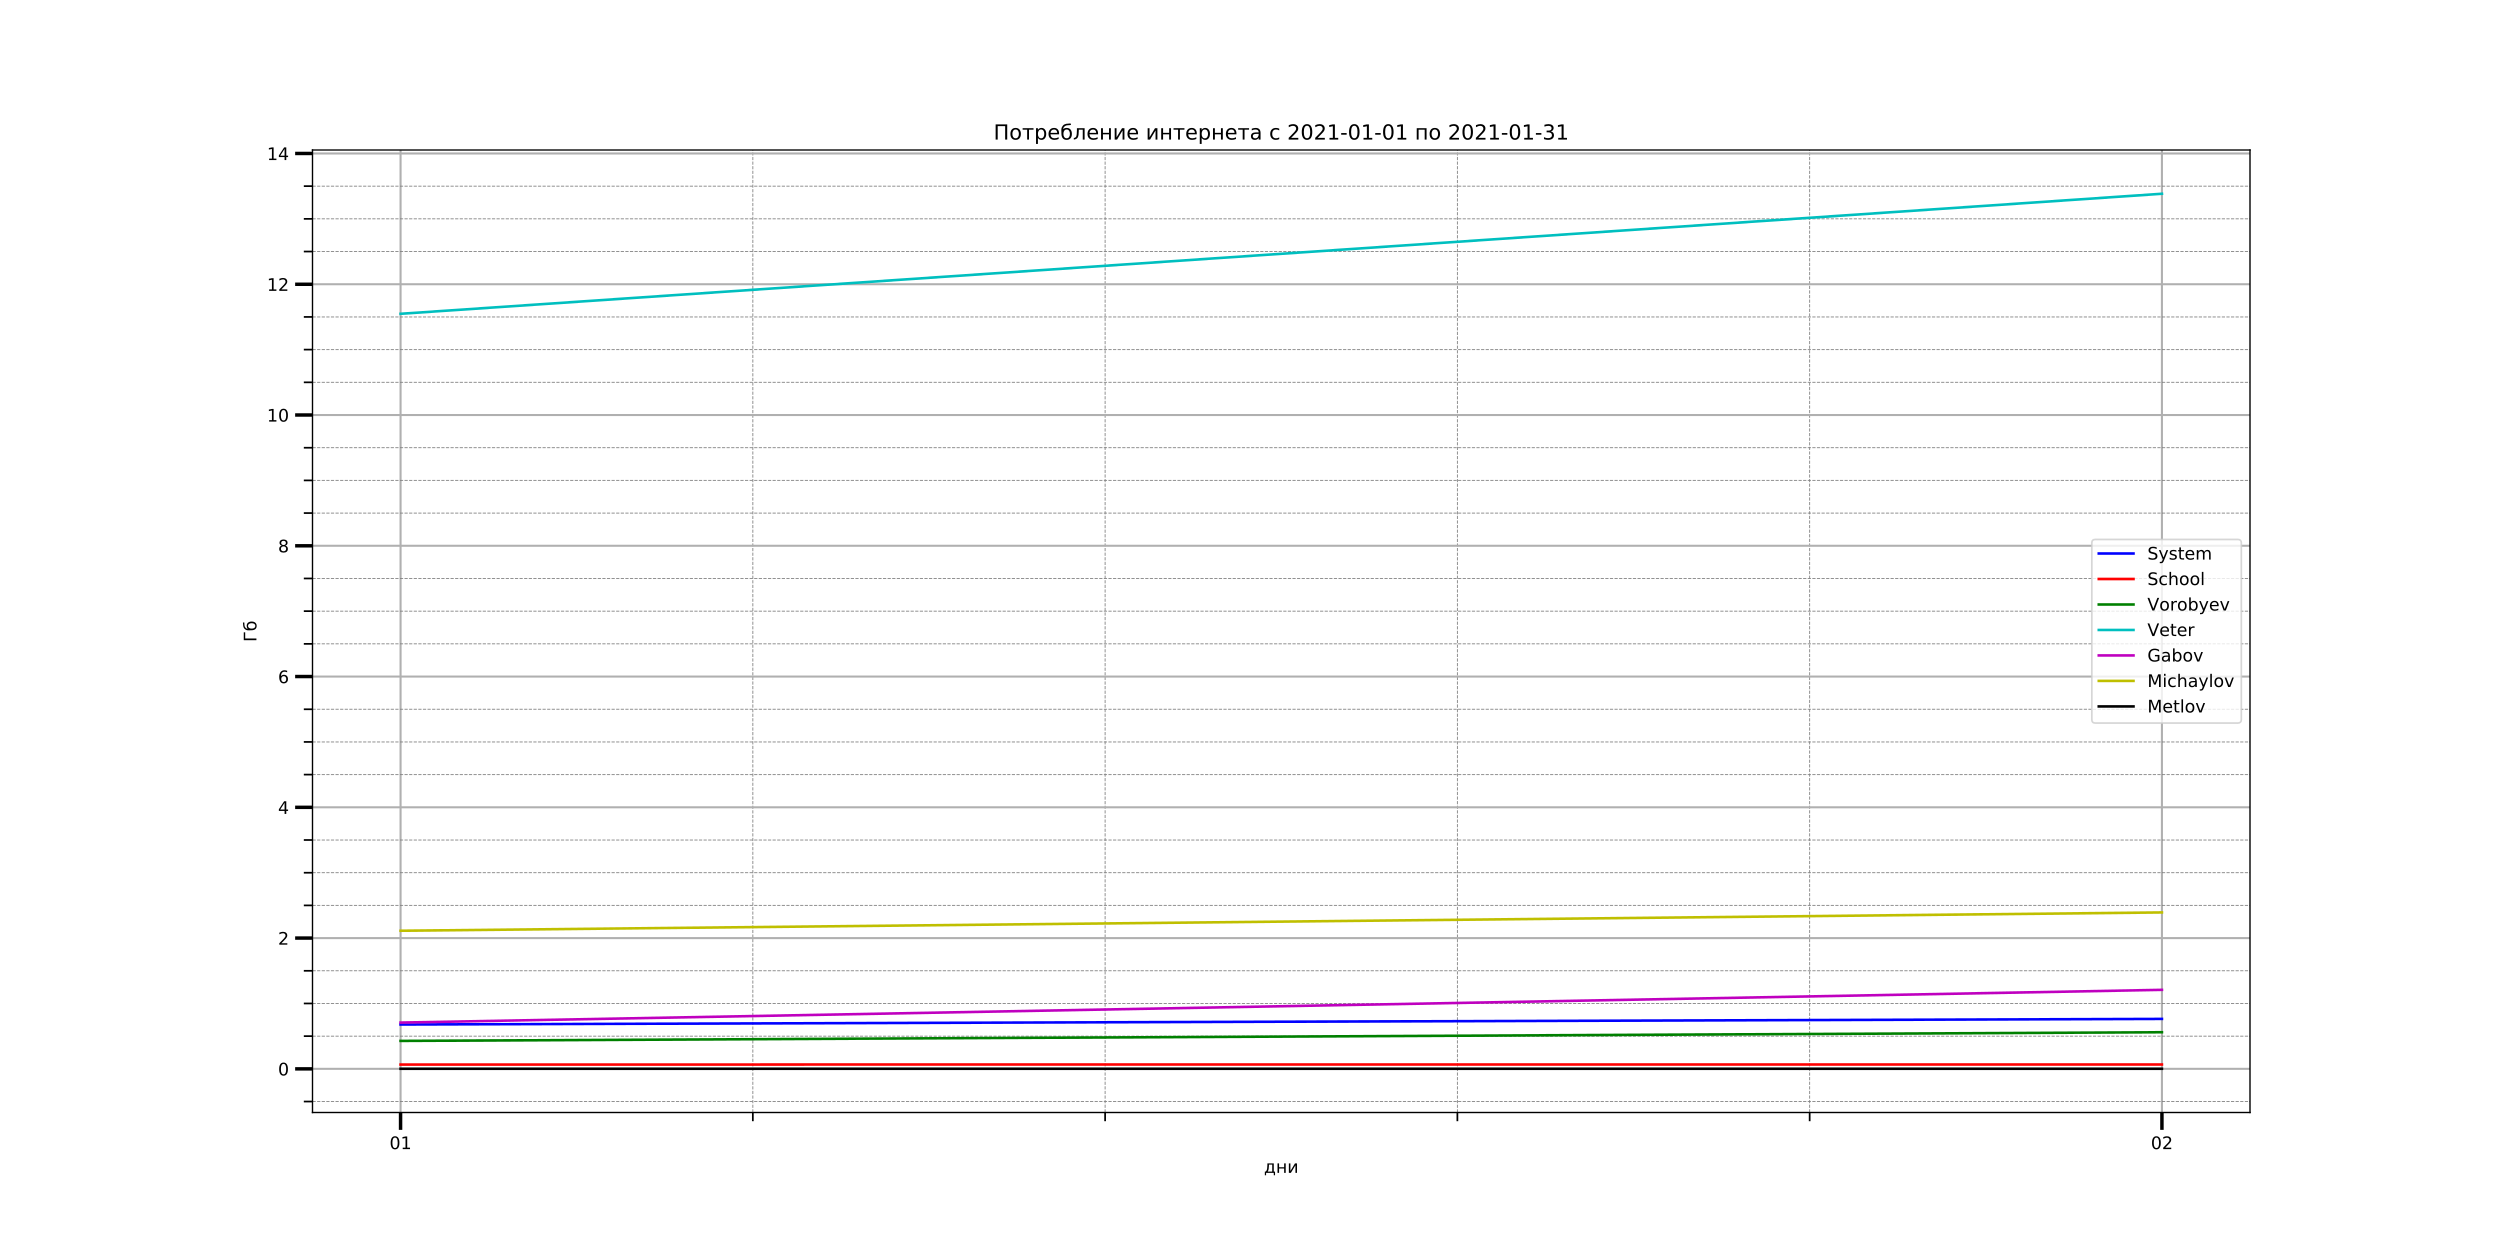 <?xml version="1.0" encoding="utf-8" standalone="no"?>
<!DOCTYPE svg PUBLIC "-//W3C//DTD SVG 1.1//EN"
  "http://www.w3.org/Graphics/SVG/1.1/DTD/svg11.dtd">
<!-- Created with matplotlib (http://matplotlib.org/) -->
<svg height="720pt" version="1.1" viewBox="0 0 1440 720" width="1440pt" xmlns="http://www.w3.org/2000/svg" xmlns:xlink="http://www.w3.org/1999/xlink">
 <defs>
  <style type="text/css">
*{stroke-linecap:butt;stroke-linejoin:round;}
  </style>
 </defs>
 <g id="figure_1">
  <g id="patch_1">
   <path d="M 0 720 
L 1440 720 
L 1440 0 
L 0 0 
z
" style="fill:#ffffff;"/>
  </g>
  <g id="axes_1">
   <g id="patch_2">
    <path d="M 180 640.8 
L 1296 640.8 
L 1296 86.4 
L 180 86.4 
z
" style="fill:#ffffff;"/>
   </g>
   <g id="matplotlib.axis_1">
    <g id="xtick_1">
     <g id="line2d_1">
      <path clip-path="url(#pb8a3e6c353)" d="M 230.727 640.8 
L 230.727 86.4 
" style="fill:none;stroke:#b0b0b0;stroke-linecap:square;stroke-width:1.2;"/>
     </g>
     <g id="line2d_2">
      <defs>
       <path d="M 0 0 
L 0 10 
" id="me990fdc444" style="stroke:#000000;stroke-width:2;"/>
      </defs>
      <g>
       <use style="stroke:#000000;stroke-width:2;" x="230.727" xlink:href="#me990fdc444" y="640.8"/>
      </g>
     </g>
     <g id="text_1">
      <!-- 01 -->
      <defs>
       <path d="M 31.781 66.406 
Q 24.172 66.406 20.328 58.906 
Q 16.5 51.422 16.5 36.375 
Q 16.5 21.391 20.328 13.891 
Q 24.172 6.391 31.781 6.391 
Q 39.453 6.391 43.281 13.891 
Q 47.125 21.391 47.125 36.375 
Q 47.125 51.422 43.281 58.906 
Q 39.453 66.406 31.781 66.406 
z
M 31.781 74.219 
Q 44.047 74.219 50.516 64.516 
Q 56.984 54.828 56.984 36.375 
Q 56.984 17.969 50.516 8.266 
Q 44.047 -1.422 31.781 -1.422 
Q 19.531 -1.422 13.062 8.266 
Q 6.594 17.969 6.594 36.375 
Q 6.594 54.828 13.062 64.516 
Q 19.531 74.219 31.781 74.219 
z
" id="DejaVuSans-30"/>
       <path d="M 12.406 8.297 
L 28.516 8.297 
L 28.516 63.922 
L 10.984 60.406 
L 10.984 69.391 
L 28.422 72.906 
L 38.281 72.906 
L 38.281 8.297 
L 54.391 8.297 
L 54.391 0 
L 12.406 0 
z
" id="DejaVuSans-31"/>
      </defs>
      <g transform="translate(224.365 661.898)scale(0.1 -0.1)">
       <use xlink:href="#DejaVuSans-30"/>
       <use x="63.623" xlink:href="#DejaVuSans-31"/>
      </g>
     </g>
    </g>
    <g id="xtick_2">
     <g id="line2d_3">
      <path clip-path="url(#pb8a3e6c353)" d="M 1245.273 640.8 
L 1245.273 86.4 
" style="fill:none;stroke:#b0b0b0;stroke-linecap:square;stroke-width:1.2;"/>
     </g>
     <g id="line2d_4">
      <g>
       <use style="stroke:#000000;stroke-width:2;" x="1245.273" xlink:href="#me990fdc444" y="640.8"/>
      </g>
     </g>
     <g id="text_2">
      <!-- 02 -->
      <defs>
       <path d="M 19.188 8.297 
L 53.609 8.297 
L 53.609 0 
L 7.328 0 
L 7.328 8.297 
Q 12.938 14.109 22.625 23.891 
Q 32.328 33.688 34.812 36.531 
Q 39.547 41.844 41.422 45.531 
Q 43.312 49.219 43.312 52.781 
Q 43.312 58.594 39.234 62.25 
Q 35.156 65.922 28.609 65.922 
Q 23.969 65.922 18.812 64.312 
Q 13.672 62.703 7.812 59.422 
L 7.812 69.391 
Q 13.766 71.781 18.938 73 
Q 24.125 74.219 28.422 74.219 
Q 39.75 74.219 46.484 68.547 
Q 53.219 62.891 53.219 53.422 
Q 53.219 48.922 51.531 44.891 
Q 49.859 40.875 45.406 35.406 
Q 44.188 33.984 37.641 27.219 
Q 31.109 20.453 19.188 8.297 
z
" id="DejaVuSans-32"/>
      </defs>
      <g transform="translate(1238.91 661.898)scale(0.1 -0.1)">
       <use xlink:href="#DejaVuSans-30"/>
       <use x="63.623" xlink:href="#DejaVuSans-32"/>
      </g>
     </g>
    </g>
    <g id="xtick_3">
     <g id="line2d_5">
      <path clip-path="url(#pb8a3e6c353)" d="M 433.636 640.8 
L 433.636 86.4 
" style="fill:none;stroke:#808080;stroke-dasharray:1.85,0.8;stroke-dashoffset:0;stroke-width:0.5;"/>
     </g>
     <g id="line2d_6">
      <defs>
       <path d="M 0 0 
L 0 5 
" id="mc48a173553" style="stroke:#000000;"/>
      </defs>
      <g>
       <use style="stroke:#000000;" x="433.636" xlink:href="#mc48a173553" y="640.8"/>
      </g>
     </g>
    </g>
    <g id="xtick_4">
     <g id="line2d_7">
      <path clip-path="url(#pb8a3e6c353)" d="M 636.545 640.8 
L 636.545 86.4 
" style="fill:none;stroke:#808080;stroke-dasharray:1.85,0.8;stroke-dashoffset:0;stroke-width:0.5;"/>
     </g>
     <g id="line2d_8">
      <g>
       <use style="stroke:#000000;" x="636.545" xlink:href="#mc48a173553" y="640.8"/>
      </g>
     </g>
    </g>
    <g id="xtick_5">
     <g id="line2d_9">
      <path clip-path="url(#pb8a3e6c353)" d="M 839.455 640.8 
L 839.455 86.4 
" style="fill:none;stroke:#808080;stroke-dasharray:1.85,0.8;stroke-dashoffset:0;stroke-width:0.5;"/>
     </g>
     <g id="line2d_10">
      <g>
       <use style="stroke:#000000;" x="839.455" xlink:href="#mc48a173553" y="640.8"/>
      </g>
     </g>
    </g>
    <g id="xtick_6">
     <g id="line2d_11">
      <path clip-path="url(#pb8a3e6c353)" d="M 1042.364 640.8 
L 1042.364 86.4 
" style="fill:none;stroke:#808080;stroke-dasharray:1.85,0.8;stroke-dashoffset:0;stroke-width:0.5;"/>
     </g>
     <g id="line2d_12">
      <g>
       <use style="stroke:#000000;" x="1042.364" xlink:href="#mc48a173553" y="640.8"/>
      </g>
     </g>
    </g>
    <g id="text_3">
     <!-- дни -->
     <defs>
      <path d="M 21.625 7.172 
L 47.703 7.172 
L 47.703 47.516 
L 28.812 47.516 
L 28.812 40.672 
Q 28.812 20.562 23.047 9.812 
z
M 8.594 7.172 
Q 13.031 9.125 14.984 13.281 
Q 19.781 23.578 19.781 44.344 
L 19.781 54.688 
L 56.734 54.688 
L 56.734 7.172 
L 63.922 7.172 
L 63.922 -13.812 
L 56.734 -13.812 
L 56.734 0 
L 12.406 0 
L 12.406 -13.812 
L 5.219 -13.812 
L 5.219 7.172 
z
" id="DejaVuSans-434"/>
      <path d="M 9.078 54.688 
L 18.109 54.688 
L 18.109 32.375 
L 47.266 32.375 
L 47.266 54.688 
L 56.297 54.688 
L 56.297 0 
L 47.266 0 
L 47.266 25.203 
L 18.109 25.203 
L 18.109 0 
L 9.078 0 
z
" id="DejaVuSans-43d"/>
      <path d="M 55.906 54.688 
L 55.906 0 
L 46.969 0 
L 46.969 43.891 
L 20.609 0 
L 9.078 0 
L 9.078 54.688 
L 18.016 54.688 
L 18.016 10.891 
L 44.344 54.688 
z
" id="DejaVuSans-438"/>
     </defs>
     <g transform="translate(728.025 675.577)scale(0.1 -0.1)">
      <use xlink:href="#DejaVuSans-434"/>
      <use x="69.141" xlink:href="#DejaVuSans-43d"/>
      <use x="134.521" xlink:href="#DejaVuSans-438"/>
     </g>
    </g>
   </g>
   <g id="matplotlib.axis_2">
    <g id="ytick_1">
     <g id="line2d_13">
      <path clip-path="url(#pb8a3e6c353)" d="M 180 615.661 
L 1296 615.661 
" style="fill:none;stroke:#b0b0b0;stroke-linecap:square;stroke-width:1.2;"/>
     </g>
     <g id="line2d_14">
      <defs>
       <path d="M 0 0 
L -10 0 
" id="mc16bb3d214" style="stroke:#000000;stroke-width:2;"/>
      </defs>
      <g>
       <use style="stroke:#000000;stroke-width:2;" x="180" xlink:href="#mc16bb3d214" y="615.661"/>
      </g>
     </g>
     <g id="text_4">
      <!-- 0 -->
      <g transform="translate(160.137 619.46)scale(0.1 -0.1)">
       <use xlink:href="#DejaVuSans-30"/>
      </g>
     </g>
    </g>
    <g id="ytick_2">
     <g id="line2d_15">
      <path clip-path="url(#pb8a3e6c353)" d="M 180 540.338 
L 1296 540.338 
" style="fill:none;stroke:#b0b0b0;stroke-linecap:square;stroke-width:1.2;"/>
     </g>
     <g id="line2d_16">
      <g>
       <use style="stroke:#000000;stroke-width:2;" x="180" xlink:href="#mc16bb3d214" y="540.338"/>
      </g>
     </g>
     <g id="text_5">
      <!-- 2 -->
      <g transform="translate(160.137 544.137)scale(0.1 -0.1)">
       <use xlink:href="#DejaVuSans-32"/>
      </g>
     </g>
    </g>
    <g id="ytick_3">
     <g id="line2d_17">
      <path clip-path="url(#pb8a3e6c353)" d="M 180 465.015 
L 1296 465.015 
" style="fill:none;stroke:#b0b0b0;stroke-linecap:square;stroke-width:1.2;"/>
     </g>
     <g id="line2d_18">
      <g>
       <use style="stroke:#000000;stroke-width:2;" x="180" xlink:href="#mc16bb3d214" y="465.015"/>
      </g>
     </g>
     <g id="text_6">
      <!-- 4 -->
      <defs>
       <path d="M 37.797 64.312 
L 12.891 25.391 
L 37.797 25.391 
z
M 35.203 72.906 
L 47.609 72.906 
L 47.609 25.391 
L 58.016 25.391 
L 58.016 17.188 
L 47.609 17.188 
L 47.609 0 
L 37.797 0 
L 37.797 17.188 
L 4.891 17.188 
L 4.891 26.703 
z
" id="DejaVuSans-34"/>
      </defs>
      <g transform="translate(160.137 468.814)scale(0.1 -0.1)">
       <use xlink:href="#DejaVuSans-34"/>
      </g>
     </g>
    </g>
    <g id="ytick_4">
     <g id="line2d_19">
      <path clip-path="url(#pb8a3e6c353)" d="M 180 389.692 
L 1296 389.692 
" style="fill:none;stroke:#b0b0b0;stroke-linecap:square;stroke-width:1.2;"/>
     </g>
     <g id="line2d_20">
      <g>
       <use style="stroke:#000000;stroke-width:2;" x="180" xlink:href="#mc16bb3d214" y="389.692"/>
      </g>
     </g>
     <g id="text_7">
      <!-- 6 -->
      <defs>
       <path d="M 33.016 40.375 
Q 26.375 40.375 22.484 35.828 
Q 18.609 31.297 18.609 23.391 
Q 18.609 15.531 22.484 10.953 
Q 26.375 6.391 33.016 6.391 
Q 39.656 6.391 43.531 10.953 
Q 47.406 15.531 47.406 23.391 
Q 47.406 31.297 43.531 35.828 
Q 39.656 40.375 33.016 40.375 
z
M 52.594 71.297 
L 52.594 62.312 
Q 48.875 64.062 45.094 64.984 
Q 41.312 65.922 37.594 65.922 
Q 27.828 65.922 22.672 59.328 
Q 17.531 52.734 16.797 39.406 
Q 19.672 43.656 24.016 45.922 
Q 28.375 48.188 33.594 48.188 
Q 44.578 48.188 50.953 41.516 
Q 57.328 34.859 57.328 23.391 
Q 57.328 12.156 50.688 5.359 
Q 44.047 -1.422 33.016 -1.422 
Q 20.359 -1.422 13.672 8.266 
Q 6.984 17.969 6.984 36.375 
Q 6.984 53.656 15.188 63.938 
Q 23.391 74.219 37.203 74.219 
Q 40.922 74.219 44.703 73.484 
Q 48.484 72.75 52.594 71.297 
z
" id="DejaVuSans-36"/>
      </defs>
      <g transform="translate(160.137 393.491)scale(0.1 -0.1)">
       <use xlink:href="#DejaVuSans-36"/>
      </g>
     </g>
    </g>
    <g id="ytick_5">
     <g id="line2d_21">
      <path clip-path="url(#pb8a3e6c353)" d="M 180 314.369 
L 1296 314.369 
" style="fill:none;stroke:#b0b0b0;stroke-linecap:square;stroke-width:1.2;"/>
     </g>
     <g id="line2d_22">
      <g>
       <use style="stroke:#000000;stroke-width:2;" x="180" xlink:href="#mc16bb3d214" y="314.369"/>
      </g>
     </g>
     <g id="text_8">
      <!-- 8 -->
      <defs>
       <path d="M 31.781 34.625 
Q 24.75 34.625 20.719 30.859 
Q 16.703 27.094 16.703 20.516 
Q 16.703 13.922 20.719 10.156 
Q 24.75 6.391 31.781 6.391 
Q 38.812 6.391 42.859 10.172 
Q 46.922 13.969 46.922 20.516 
Q 46.922 27.094 42.891 30.859 
Q 38.875 34.625 31.781 34.625 
z
M 21.922 38.812 
Q 15.578 40.375 12.031 44.719 
Q 8.5 49.078 8.5 55.328 
Q 8.5 64.062 14.719 69.141 
Q 20.953 74.219 31.781 74.219 
Q 42.672 74.219 48.875 69.141 
Q 55.078 64.062 55.078 55.328 
Q 55.078 49.078 51.531 44.719 
Q 48 40.375 41.703 38.812 
Q 48.828 37.156 52.797 32.312 
Q 56.781 27.484 56.781 20.516 
Q 56.781 9.906 50.312 4.234 
Q 43.844 -1.422 31.781 -1.422 
Q 19.734 -1.422 13.25 4.234 
Q 6.781 9.906 6.781 20.516 
Q 6.781 27.484 10.781 32.312 
Q 14.797 37.156 21.922 38.812 
z
M 18.312 54.391 
Q 18.312 48.734 21.844 45.562 
Q 25.391 42.391 31.781 42.391 
Q 38.141 42.391 41.719 45.562 
Q 45.312 48.734 45.312 54.391 
Q 45.312 60.062 41.719 63.234 
Q 38.141 66.406 31.781 66.406 
Q 25.391 66.406 21.844 63.234 
Q 18.312 60.062 18.312 54.391 
z
" id="DejaVuSans-38"/>
      </defs>
      <g transform="translate(160.137 318.168)scale(0.1 -0.1)">
       <use xlink:href="#DejaVuSans-38"/>
      </g>
     </g>
    </g>
    <g id="ytick_6">
     <g id="line2d_23">
      <path clip-path="url(#pb8a3e6c353)" d="M 180 239.046 
L 1296 239.046 
" style="fill:none;stroke:#b0b0b0;stroke-linecap:square;stroke-width:1.2;"/>
     </g>
     <g id="line2d_24">
      <g>
       <use style="stroke:#000000;stroke-width:2;" x="180" xlink:href="#mc16bb3d214" y="239.046"/>
      </g>
     </g>
     <g id="text_9">
      <!-- 10 -->
      <g transform="translate(153.775 242.845)scale(0.1 -0.1)">
       <use xlink:href="#DejaVuSans-31"/>
       <use x="63.623" xlink:href="#DejaVuSans-30"/>
      </g>
     </g>
    </g>
    <g id="ytick_7">
     <g id="line2d_25">
      <path clip-path="url(#pb8a3e6c353)" d="M 180 163.723 
L 1296 163.723 
" style="fill:none;stroke:#b0b0b0;stroke-linecap:square;stroke-width:1.2;"/>
     </g>
     <g id="line2d_26">
      <g>
       <use style="stroke:#000000;stroke-width:2;" x="180" xlink:href="#mc16bb3d214" y="163.723"/>
      </g>
     </g>
     <g id="text_10">
      <!-- 12 -->
      <g transform="translate(153.775 167.522)scale(0.1 -0.1)">
       <use xlink:href="#DejaVuSans-31"/>
       <use x="63.623" xlink:href="#DejaVuSans-32"/>
      </g>
     </g>
    </g>
    <g id="ytick_8">
     <g id="line2d_27">
      <path clip-path="url(#pb8a3e6c353)" d="M 180 88.4 
L 1296 88.4 
" style="fill:none;stroke:#b0b0b0;stroke-linecap:square;stroke-width:1.2;"/>
     </g>
     <g id="line2d_28">
      <g>
       <use style="stroke:#000000;stroke-width:2;" x="180" xlink:href="#mc16bb3d214" y="88.4"/>
      </g>
     </g>
     <g id="text_11">
      <!-- 14 -->
      <g transform="translate(153.775 92.199)scale(0.1 -0.1)">
       <use xlink:href="#DejaVuSans-31"/>
       <use x="63.623" xlink:href="#DejaVuSans-34"/>
      </g>
     </g>
    </g>
    <g id="ytick_9">
     <g id="line2d_29">
      <path clip-path="url(#pb8a3e6c353)" d="M 180 634.492 
L 1296 634.492 
" style="fill:none;stroke:#808080;stroke-dasharray:1.85,0.8;stroke-dashoffset:0;stroke-width:0.5;"/>
     </g>
     <g id="line2d_30">
      <defs>
       <path d="M 0 0 
L -5 0 
" id="ma244281108" style="stroke:#000000;"/>
      </defs>
      <g>
       <use style="stroke:#000000;" x="180" xlink:href="#ma244281108" y="634.492"/>
      </g>
     </g>
    </g>
    <g id="ytick_10">
     <g id="line2d_31">
      <path clip-path="url(#pb8a3e6c353)" d="M 180 596.83 
L 1296 596.83 
" style="fill:none;stroke:#808080;stroke-dasharray:1.85,0.8;stroke-dashoffset:0;stroke-width:0.5;"/>
     </g>
     <g id="line2d_32">
      <g>
       <use style="stroke:#000000;" x="180" xlink:href="#ma244281108" y="596.83"/>
      </g>
     </g>
    </g>
    <g id="ytick_11">
     <g id="line2d_33">
      <path clip-path="url(#pb8a3e6c353)" d="M 180 578 
L 1296 578 
" style="fill:none;stroke:#808080;stroke-dasharray:1.85,0.8;stroke-dashoffset:0;stroke-width:0.5;"/>
     </g>
     <g id="line2d_34">
      <g>
       <use style="stroke:#000000;" x="180" xlink:href="#ma244281108" y="578"/>
      </g>
     </g>
    </g>
    <g id="ytick_12">
     <g id="line2d_35">
      <path clip-path="url(#pb8a3e6c353)" d="M 180 559.169 
L 1296 559.169 
" style="fill:none;stroke:#808080;stroke-dasharray:1.85,0.8;stroke-dashoffset:0;stroke-width:0.5;"/>
     </g>
     <g id="line2d_36">
      <g>
       <use style="stroke:#000000;" x="180" xlink:href="#ma244281108" y="559.169"/>
      </g>
     </g>
    </g>
    <g id="ytick_13">
     <g id="line2d_37">
      <path clip-path="url(#pb8a3e6c353)" d="M 180 521.507 
L 1296 521.507 
" style="fill:none;stroke:#808080;stroke-dasharray:1.85,0.8;stroke-dashoffset:0;stroke-width:0.5;"/>
     </g>
     <g id="line2d_38">
      <g>
       <use style="stroke:#000000;" x="180" xlink:href="#ma244281108" y="521.507"/>
      </g>
     </g>
    </g>
    <g id="ytick_14">
     <g id="line2d_39">
      <path clip-path="url(#pb8a3e6c353)" d="M 180 502.677 
L 1296 502.677 
" style="fill:none;stroke:#808080;stroke-dasharray:1.85,0.8;stroke-dashoffset:0;stroke-width:0.5;"/>
     </g>
     <g id="line2d_40">
      <g>
       <use style="stroke:#000000;" x="180" xlink:href="#ma244281108" y="502.677"/>
      </g>
     </g>
    </g>
    <g id="ytick_15">
     <g id="line2d_41">
      <path clip-path="url(#pb8a3e6c353)" d="M 180 483.846 
L 1296 483.846 
" style="fill:none;stroke:#808080;stroke-dasharray:1.85,0.8;stroke-dashoffset:0;stroke-width:0.5;"/>
     </g>
     <g id="line2d_42">
      <g>
       <use style="stroke:#000000;" x="180" xlink:href="#ma244281108" y="483.846"/>
      </g>
     </g>
    </g>
    <g id="ytick_16">
     <g id="line2d_43">
      <path clip-path="url(#pb8a3e6c353)" d="M 180 446.184 
L 1296 446.184 
" style="fill:none;stroke:#808080;stroke-dasharray:1.85,0.8;stroke-dashoffset:0;stroke-width:0.5;"/>
     </g>
     <g id="line2d_44">
      <g>
       <use style="stroke:#000000;" x="180" xlink:href="#ma244281108" y="446.184"/>
      </g>
     </g>
    </g>
    <g id="ytick_17">
     <g id="line2d_45">
      <path clip-path="url(#pb8a3e6c353)" d="M 180 427.354 
L 1296 427.354 
" style="fill:none;stroke:#808080;stroke-dasharray:1.85,0.8;stroke-dashoffset:0;stroke-width:0.5;"/>
     </g>
     <g id="line2d_46">
      <g>
       <use style="stroke:#000000;" x="180" xlink:href="#ma244281108" y="427.354"/>
      </g>
     </g>
    </g>
    <g id="ytick_18">
     <g id="line2d_47">
      <path clip-path="url(#pb8a3e6c353)" d="M 180 408.523 
L 1296 408.523 
" style="fill:none;stroke:#808080;stroke-dasharray:1.85,0.8;stroke-dashoffset:0;stroke-width:0.5;"/>
     </g>
     <g id="line2d_48">
      <g>
       <use style="stroke:#000000;" x="180" xlink:href="#ma244281108" y="408.523"/>
      </g>
     </g>
    </g>
    <g id="ytick_19">
     <g id="line2d_49">
      <path clip-path="url(#pb8a3e6c353)" d="M 180 370.861 
L 1296 370.861 
" style="fill:none;stroke:#808080;stroke-dasharray:1.85,0.8;stroke-dashoffset:0;stroke-width:0.5;"/>
     </g>
     <g id="line2d_50">
      <g>
       <use style="stroke:#000000;" x="180" xlink:href="#ma244281108" y="370.861"/>
      </g>
     </g>
    </g>
    <g id="ytick_20">
     <g id="line2d_51">
      <path clip-path="url(#pb8a3e6c353)" d="M 180 352.03 
L 1296 352.03 
" style="fill:none;stroke:#808080;stroke-dasharray:1.85,0.8;stroke-dashoffset:0;stroke-width:0.5;"/>
     </g>
     <g id="line2d_52">
      <g>
       <use style="stroke:#000000;" x="180" xlink:href="#ma244281108" y="352.03"/>
      </g>
     </g>
    </g>
    <g id="ytick_21">
     <g id="line2d_53">
      <path clip-path="url(#pb8a3e6c353)" d="M 180 333.2 
L 1296 333.2 
" style="fill:none;stroke:#808080;stroke-dasharray:1.85,0.8;stroke-dashoffset:0;stroke-width:0.5;"/>
     </g>
     <g id="line2d_54">
      <g>
       <use style="stroke:#000000;" x="180" xlink:href="#ma244281108" y="333.2"/>
      </g>
     </g>
    </g>
    <g id="ytick_22">
     <g id="line2d_55">
      <path clip-path="url(#pb8a3e6c353)" d="M 180 295.538 
L 1296 295.538 
" style="fill:none;stroke:#808080;stroke-dasharray:1.85,0.8;stroke-dashoffset:0;stroke-width:0.5;"/>
     </g>
     <g id="line2d_56">
      <g>
       <use style="stroke:#000000;" x="180" xlink:href="#ma244281108" y="295.538"/>
      </g>
     </g>
    </g>
    <g id="ytick_23">
     <g id="line2d_57">
      <path clip-path="url(#pb8a3e6c353)" d="M 180 276.707 
L 1296 276.707 
" style="fill:none;stroke:#808080;stroke-dasharray:1.85,0.8;stroke-dashoffset:0;stroke-width:0.5;"/>
     </g>
     <g id="line2d_58">
      <g>
       <use style="stroke:#000000;" x="180" xlink:href="#ma244281108" y="276.707"/>
      </g>
     </g>
    </g>
    <g id="ytick_24">
     <g id="line2d_59">
      <path clip-path="url(#pb8a3e6c353)" d="M 180 257.877 
L 1296 257.877 
" style="fill:none;stroke:#808080;stroke-dasharray:1.85,0.8;stroke-dashoffset:0;stroke-width:0.5;"/>
     </g>
     <g id="line2d_60">
      <g>
       <use style="stroke:#000000;" x="180" xlink:href="#ma244281108" y="257.877"/>
      </g>
     </g>
    </g>
    <g id="ytick_25">
     <g id="line2d_61">
      <path clip-path="url(#pb8a3e6c353)" d="M 180 220.215 
L 1296 220.215 
" style="fill:none;stroke:#808080;stroke-dasharray:1.85,0.8;stroke-dashoffset:0;stroke-width:0.5;"/>
     </g>
     <g id="line2d_62">
      <g>
       <use style="stroke:#000000;" x="180" xlink:href="#ma244281108" y="220.215"/>
      </g>
     </g>
    </g>
    <g id="ytick_26">
     <g id="line2d_63">
      <path clip-path="url(#pb8a3e6c353)" d="M 180 201.384 
L 1296 201.384 
" style="fill:none;stroke:#808080;stroke-dasharray:1.85,0.8;stroke-dashoffset:0;stroke-width:0.5;"/>
     </g>
     <g id="line2d_64">
      <g>
       <use style="stroke:#000000;" x="180" xlink:href="#ma244281108" y="201.384"/>
      </g>
     </g>
    </g>
    <g id="ytick_27">
     <g id="line2d_65">
      <path clip-path="url(#pb8a3e6c353)" d="M 180 182.554 
L 1296 182.554 
" style="fill:none;stroke:#808080;stroke-dasharray:1.85,0.8;stroke-dashoffset:0;stroke-width:0.5;"/>
     </g>
     <g id="line2d_66">
      <g>
       <use style="stroke:#000000;" x="180" xlink:href="#ma244281108" y="182.554"/>
      </g>
     </g>
    </g>
    <g id="ytick_28">
     <g id="line2d_67">
      <path clip-path="url(#pb8a3e6c353)" d="M 180 144.892 
L 1296 144.892 
" style="fill:none;stroke:#808080;stroke-dasharray:1.85,0.8;stroke-dashoffset:0;stroke-width:0.5;"/>
     </g>
     <g id="line2d_68">
      <g>
       <use style="stroke:#000000;" x="180" xlink:href="#ma244281108" y="144.892"/>
      </g>
     </g>
    </g>
    <g id="ytick_29">
     <g id="line2d_69">
      <path clip-path="url(#pb8a3e6c353)" d="M 180 126.061 
L 1296 126.061 
" style="fill:none;stroke:#808080;stroke-dasharray:1.85,0.8;stroke-dashoffset:0;stroke-width:0.5;"/>
     </g>
     <g id="line2d_70">
      <g>
       <use style="stroke:#000000;" x="180" xlink:href="#ma244281108" y="126.061"/>
      </g>
     </g>
    </g>
    <g id="ytick_30">
     <g id="line2d_71">
      <path clip-path="url(#pb8a3e6c353)" d="M 180 107.231 
L 1296 107.231 
" style="fill:none;stroke:#808080;stroke-dasharray:1.85,0.8;stroke-dashoffset:0;stroke-width:0.5;"/>
     </g>
     <g id="line2d_72">
      <g>
       <use style="stroke:#000000;" x="180" xlink:href="#ma244281108" y="107.231"/>
      </g>
     </g>
    </g>
    <g id="text_12">
     <!-- Гб -->
     <defs>
      <path d="M 9.812 0 
L 9.812 72.906 
L 55.172 72.906 
L 55.172 64.594 
L 19.672 64.594 
L 19.672 0 
z
" id="DejaVuSans-413"/>
      <path d="M 31.109 56 
Q 42.828 56 49.516 48.375 
Q 56.203 40.766 56.203 27.297 
Q 56.203 13.875 49.516 6.219 
Q 42.828 -1.422 31.109 -1.422 
Q 19.344 -1.422 12.844 6 
Q 6.344 13.422 6 27.297 
L 5.719 38.484 
Q 5.469 44.281 5.469 46.297 
Q 5.469 54.109 8.297 59.859 
Q 12.75 68.891 20.438 72.797 
Q 28.125 76.703 41.016 76.812 
Q 46.969 76.859 49.609 77.688 
L 52.094 70.562 
Q 49.703 69.578 47.516 69.531 
L 35.297 68.703 
Q 29.156 68.266 25.438 66.109 
Q 15.719 60.406 14.797 52.938 
L 14.453 50.203 
Q 20.797 56 31.109 56 
z
M 31.109 48.391 
Q 23.875 48.391 19.672 42.75 
Q 15.484 37.109 15.484 27.297 
Q 15.484 17.484 19.656 11.844 
Q 23.828 6.203 31.109 6.203 
Q 38.281 6.203 42.484 11.859 
Q 46.688 17.531 46.688 27.297 
Q 46.688 37.016 42.484 42.703 
Q 38.281 48.391 31.109 48.391 
z
" id="DejaVuSans-431"/>
     </defs>
     <g transform="translate(147.695 369.733)rotate(-90)scale(0.1 -0.1)">
      <use xlink:href="#DejaVuSans-413"/>
      <use x="60.986" xlink:href="#DejaVuSans-431"/>
     </g>
    </g>
   </g>
   <g id="line2d_73">
    <path clip-path="url(#pb8a3e6c353)" d="M 230.727 590.12 
L 1245.273 586.893 
" style="fill:none;stroke:#0000ff;stroke-linecap:square;stroke-width:1.5;"/>
   </g>
   <g id="line2d_74">
    <path clip-path="url(#pb8a3e6c353)" d="M 230.727 613.178 
L 1245.273 613.143 
" style="fill:none;stroke:#ff0000;stroke-linecap:square;stroke-width:1.5;"/>
   </g>
   <g id="line2d_75">
    <path clip-path="url(#pb8a3e6c353)" d="M 230.727 599.562 
L 1245.273 594.567 
" style="fill:none;stroke:#008000;stroke-linecap:square;stroke-width:1.5;"/>
   </g>
   <g id="line2d_76">
    <path clip-path="url(#pb8a3e6c353)" d="M 230.727 180.741 
L 1245.273 111.6 
" style="fill:none;stroke:#00bfbf;stroke-linecap:square;stroke-width:1.5;"/>
   </g>
   <g id="line2d_77">
    <path clip-path="url(#pb8a3e6c353)" d="M 230.727 589.002 
L 1245.273 570.145 
" style="fill:none;stroke:#bf00bf;stroke-linecap:square;stroke-width:1.5;"/>
   </g>
   <g id="line2d_78">
    <path clip-path="url(#pb8a3e6c353)" d="M 230.727 536.105 
L 1245.273 525.564 
" style="fill:none;stroke:#bfbf00;stroke-linecap:square;stroke-width:1.5;"/>
   </g>
   <g id="line2d_79">
    <path clip-path="url(#pb8a3e6c353)" d="M 230.727 615.6 
L 1245.273 615.6 
" style="fill:none;stroke:#000000;stroke-linecap:square;stroke-width:1.5;"/>
   </g>
   <g id="patch_3">
    <path d="M 180 640.8 
L 180 86.4 
" style="fill:none;stroke:#000000;stroke-linecap:square;stroke-linejoin:miter;stroke-width:0.8;"/>
   </g>
   <g id="patch_4">
    <path d="M 1296 640.8 
L 1296 86.4 
" style="fill:none;stroke:#000000;stroke-linecap:square;stroke-linejoin:miter;stroke-width:0.8;"/>
   </g>
   <g id="patch_5">
    <path d="M 180 640.8 
L 1296 640.8 
" style="fill:none;stroke:#000000;stroke-linecap:square;stroke-linejoin:miter;stroke-width:0.8;"/>
   </g>
   <g id="patch_6">
    <path d="M 180 86.4 
L 1296 86.4 
" style="fill:none;stroke:#000000;stroke-linecap:square;stroke-linejoin:miter;stroke-width:0.8;"/>
   </g>
   <g id="text_13">
    <!-- Потребление интернета с 2021-01-01 по 2021-01-31 -->
    <defs>
     <path d="M 65.375 72.906 
L 65.375 0 
L 55.516 0 
L 55.516 64.594 
L 19.672 64.594 
L 19.672 0 
L 9.812 0 
L 9.812 72.906 
z
" id="DejaVuSans-41f"/>
     <path d="M 30.609 48.391 
Q 23.391 48.391 19.188 42.75 
Q 14.984 37.109 14.984 27.297 
Q 14.984 17.484 19.156 11.844 
Q 23.344 6.203 30.609 6.203 
Q 37.797 6.203 41.984 11.859 
Q 46.188 17.531 46.188 27.297 
Q 46.188 37.016 41.984 42.703 
Q 37.797 48.391 30.609 48.391 
z
M 30.609 56 
Q 42.328 56 49.016 48.375 
Q 55.719 40.766 55.719 27.297 
Q 55.719 13.875 49.016 6.219 
Q 42.328 -1.422 30.609 -1.422 
Q 18.844 -1.422 12.172 6.219 
Q 5.516 13.875 5.516 27.297 
Q 5.516 40.766 12.172 48.375 
Q 18.844 56 30.609 56 
z
" id="DejaVuSans-43e"/>
     <path d="M 2.938 54.688 
L 55.328 54.688 
L 55.328 47.516 
L 33.547 47.516 
L 33.547 0 
L 24.703 0 
L 24.703 47.516 
L 2.938 47.516 
z
" id="DejaVuSans-442"/>
     <path d="M 18.109 8.203 
L 18.109 -20.797 
L 9.078 -20.797 
L 9.078 54.688 
L 18.109 54.688 
L 18.109 46.391 
Q 20.953 51.266 25.266 53.625 
Q 29.594 56 35.594 56 
Q 45.562 56 51.781 48.094 
Q 58.016 40.188 58.016 27.297 
Q 58.016 14.406 51.781 6.484 
Q 45.562 -1.422 35.594 -1.422 
Q 29.594 -1.422 25.266 0.953 
Q 20.953 3.328 18.109 8.203 
z
M 48.688 27.297 
Q 48.688 37.203 44.609 42.844 
Q 40.531 48.484 33.406 48.484 
Q 26.266 48.484 22.188 42.844 
Q 18.109 37.203 18.109 27.297 
Q 18.109 17.391 22.188 11.75 
Q 26.266 6.109 33.406 6.109 
Q 40.531 6.109 44.609 11.75 
Q 48.688 17.391 48.688 27.297 
z
" id="DejaVuSans-440"/>
     <path d="M 56.203 29.594 
L 56.203 25.203 
L 14.891 25.203 
Q 15.484 15.922 20.484 11.062 
Q 25.484 6.203 34.422 6.203 
Q 39.594 6.203 44.453 7.469 
Q 49.312 8.734 54.109 11.281 
L 54.109 2.781 
Q 49.266 0.734 44.188 -0.344 
Q 39.109 -1.422 33.891 -1.422 
Q 20.797 -1.422 13.156 6.188 
Q 5.516 13.812 5.516 26.812 
Q 5.516 40.234 12.766 48.109 
Q 20.016 56 32.328 56 
Q 43.359 56 49.781 48.891 
Q 56.203 41.797 56.203 29.594 
z
M 47.219 32.234 
Q 47.125 39.594 43.094 43.984 
Q 39.062 48.391 32.422 48.391 
Q 24.906 48.391 20.391 44.141 
Q 15.875 39.891 15.188 32.172 
z
" id="DejaVuSans-435"/>
     <path d="M 3.719 0 
L 3.719 7.469 
Q 12.594 8.844 15.328 14.984 
Q 18.656 23.641 18.656 45.75 
L 18.656 54.688 
L 55.609 54.688 
L 55.609 0 
L 46.625 0 
L 46.625 47.516 
L 27.641 47.516 
L 27.641 42.094 
Q 27.641 21 23.344 11.531 
Q 18.75 1.422 3.719 0 
z
" id="DejaVuSans-43b"/>
     <path id="DejaVuSans-20"/>
     <path d="M 34.281 27.484 
Q 23.391 27.484 19.188 25 
Q 14.984 22.516 14.984 16.5 
Q 14.984 11.719 18.141 8.906 
Q 21.297 6.109 26.703 6.109 
Q 34.188 6.109 38.703 11.406 
Q 43.219 16.703 43.219 25.484 
L 43.219 27.484 
z
M 52.203 31.203 
L 52.203 0 
L 43.219 0 
L 43.219 8.297 
Q 40.141 3.328 35.547 0.953 
Q 30.953 -1.422 24.312 -1.422 
Q 15.922 -1.422 10.953 3.297 
Q 6 8.016 6 15.922 
Q 6 25.141 12.172 29.828 
Q 18.359 34.516 30.609 34.516 
L 43.219 34.516 
L 43.219 35.406 
Q 43.219 41.609 39.141 45 
Q 35.062 48.391 27.688 48.391 
Q 23 48.391 18.547 47.266 
Q 14.109 46.141 10.016 43.891 
L 10.016 52.203 
Q 14.938 54.109 19.578 55.047 
Q 24.219 56 28.609 56 
Q 40.484 56 46.344 49.844 
Q 52.203 43.703 52.203 31.203 
z
" id="DejaVuSans-430"/>
     <path d="M 48.781 52.594 
L 48.781 44.188 
Q 44.969 46.297 41.141 47.344 
Q 37.312 48.391 33.406 48.391 
Q 24.656 48.391 19.812 42.844 
Q 14.984 37.312 14.984 27.297 
Q 14.984 17.281 19.812 11.734 
Q 24.656 6.203 33.406 6.203 
Q 37.312 6.203 41.141 7.25 
Q 44.969 8.297 48.781 10.406 
L 48.781 2.094 
Q 45.016 0.344 40.984 -0.531 
Q 36.969 -1.422 32.422 -1.422 
Q 20.062 -1.422 12.781 6.344 
Q 5.516 14.109 5.516 27.297 
Q 5.516 40.672 12.859 48.328 
Q 20.219 56 33.016 56 
Q 37.156 56 41.109 55.141 
Q 45.062 54.297 48.781 52.594 
z
" id="DejaVuSans-441"/>
     <path d="M 4.891 31.391 
L 31.203 31.391 
L 31.203 23.391 
L 4.891 23.391 
z
" id="DejaVuSans-2d"/>
     <path d="M 56.297 54.688 
L 56.297 0 
L 47.266 0 
L 47.266 47.516 
L 18.109 47.516 
L 18.109 0 
L 9.078 0 
L 9.078 54.688 
z
" id="DejaVuSans-43f"/>
     <path d="M 40.578 39.312 
Q 47.656 37.797 51.625 33 
Q 55.609 28.219 55.609 21.188 
Q 55.609 10.406 48.188 4.484 
Q 40.766 -1.422 27.094 -1.422 
Q 22.516 -1.422 17.656 -0.516 
Q 12.797 0.391 7.625 2.203 
L 7.625 11.719 
Q 11.719 9.328 16.594 8.109 
Q 21.484 6.891 26.812 6.891 
Q 36.078 6.891 40.938 10.547 
Q 45.797 14.203 45.797 21.188 
Q 45.797 27.641 41.281 31.266 
Q 36.766 34.906 28.719 34.906 
L 20.219 34.906 
L 20.219 43.016 
L 29.109 43.016 
Q 36.375 43.016 40.234 45.922 
Q 44.094 48.828 44.094 54.297 
Q 44.094 59.906 40.109 62.906 
Q 36.141 65.922 28.719 65.922 
Q 24.656 65.922 20.016 65.031 
Q 15.375 64.156 9.812 62.312 
L 9.812 71.094 
Q 15.438 72.656 20.344 73.438 
Q 25.25 74.219 29.594 74.219 
Q 40.828 74.219 47.359 69.109 
Q 53.906 64.016 53.906 55.328 
Q 53.906 49.266 50.438 45.094 
Q 46.969 40.922 40.578 39.312 
z
" id="DejaVuSans-33"/>
    </defs>
    <g transform="translate(572.31 80.4)scale(0.12 -0.12)">
     <use xlink:href="#DejaVuSans-41f"/>
     <use x="75.195" xlink:href="#DejaVuSans-43e"/>
     <use x="136.377" xlink:href="#DejaVuSans-442"/>
     <use x="194.629" xlink:href="#DejaVuSans-440"/>
     <use x="258.105" xlink:href="#DejaVuSans-435"/>
     <use x="319.629" xlink:href="#DejaVuSans-431"/>
     <use x="381.299" xlink:href="#DejaVuSans-43b"/>
     <use x="445.215" xlink:href="#DejaVuSans-435"/>
     <use x="506.738" xlink:href="#DejaVuSans-43d"/>
     <use x="572.119" xlink:href="#DejaVuSans-438"/>
     <use x="637.109" xlink:href="#DejaVuSans-435"/>
     <use x="698.633" xlink:href="#DejaVuSans-20"/>
     <use x="730.42" xlink:href="#DejaVuSans-438"/>
     <use x="795.41" xlink:href="#DejaVuSans-43d"/>
     <use x="860.791" xlink:href="#DejaVuSans-442"/>
     <use x="919.043" xlink:href="#DejaVuSans-435"/>
     <use x="980.566" xlink:href="#DejaVuSans-440"/>
     <use x="1044.043" xlink:href="#DejaVuSans-43d"/>
     <use x="1109.424" xlink:href="#DejaVuSans-435"/>
     <use x="1170.947" xlink:href="#DejaVuSans-442"/>
     <use x="1229.199" xlink:href="#DejaVuSans-430"/>
     <use x="1290.479" xlink:href="#DejaVuSans-20"/>
     <use x="1322.266" xlink:href="#DejaVuSans-441"/>
     <use x="1377.246" xlink:href="#DejaVuSans-20"/>
     <use x="1409.033" xlink:href="#DejaVuSans-32"/>
     <use x="1472.656" xlink:href="#DejaVuSans-30"/>
     <use x="1536.279" xlink:href="#DejaVuSans-32"/>
     <use x="1599.902" xlink:href="#DejaVuSans-31"/>
     <use x="1663.525" xlink:href="#DejaVuSans-2d"/>
     <use x="1699.609" xlink:href="#DejaVuSans-30"/>
     <use x="1763.232" xlink:href="#DejaVuSans-31"/>
     <use x="1826.855" xlink:href="#DejaVuSans-2d"/>
     <use x="1862.939" xlink:href="#DejaVuSans-30"/>
     <use x="1926.562" xlink:href="#DejaVuSans-31"/>
     <use x="1990.186" xlink:href="#DejaVuSans-20"/>
     <use x="2021.973" xlink:href="#DejaVuSans-43f"/>
     <use x="2087.354" xlink:href="#DejaVuSans-43e"/>
     <use x="2148.535" xlink:href="#DejaVuSans-20"/>
     <use x="2180.322" xlink:href="#DejaVuSans-32"/>
     <use x="2243.945" xlink:href="#DejaVuSans-30"/>
     <use x="2307.568" xlink:href="#DejaVuSans-32"/>
     <use x="2371.191" xlink:href="#DejaVuSans-31"/>
     <use x="2434.814" xlink:href="#DejaVuSans-2d"/>
     <use x="2470.898" xlink:href="#DejaVuSans-30"/>
     <use x="2534.521" xlink:href="#DejaVuSans-31"/>
     <use x="2598.145" xlink:href="#DejaVuSans-2d"/>
     <use x="2634.229" xlink:href="#DejaVuSans-33"/>
     <use x="2697.852" xlink:href="#DejaVuSans-31"/>
    </g>
   </g>
   <g id="legend_1">
    <g id="patch_7">
     <path d="M 1206.895 416.473 
L 1289 416.473 
Q 1291 416.473 1291 414.473 
L 1291 312.727 
Q 1291 310.727 1289 310.727 
L 1206.895 310.727 
Q 1204.895 310.727 1204.895 312.727 
L 1204.895 414.473 
Q 1204.895 416.473 1206.895 416.473 
z
" style="fill:#ffffff;opacity:0.8;stroke:#cccccc;stroke-linejoin:miter;"/>
    </g>
    <g id="line2d_80">
     <path d="M 1208.895 318.825 
L 1228.895 318.825 
" style="fill:none;stroke:#0000ff;stroke-linecap:square;stroke-width:1.5;"/>
    </g>
    <g id="line2d_81"/>
    <g id="text_14">
     <!-- System -->
     <defs>
      <path d="M 53.516 70.516 
L 53.516 60.891 
Q 47.906 63.578 42.922 64.891 
Q 37.938 66.219 33.297 66.219 
Q 25.25 66.219 20.875 63.094 
Q 16.5 59.969 16.5 54.203 
Q 16.5 49.359 19.406 46.891 
Q 22.312 44.438 30.422 42.922 
L 36.375 41.703 
Q 47.406 39.594 52.656 34.297 
Q 57.906 29 57.906 20.125 
Q 57.906 9.516 50.797 4.047 
Q 43.703 -1.422 29.984 -1.422 
Q 24.812 -1.422 18.969 -0.25 
Q 13.141 0.922 6.891 3.219 
L 6.891 13.375 
Q 12.891 10.016 18.656 8.297 
Q 24.422 6.594 29.984 6.594 
Q 38.422 6.594 43.016 9.906 
Q 47.609 13.234 47.609 19.391 
Q 47.609 24.75 44.312 27.781 
Q 41.016 30.812 33.5 32.328 
L 27.484 33.5 
Q 16.453 35.688 11.516 40.375 
Q 6.594 45.062 6.594 53.422 
Q 6.594 63.094 13.406 68.656 
Q 20.219 74.219 32.172 74.219 
Q 37.312 74.219 42.625 73.281 
Q 47.953 72.359 53.516 70.516 
z
" id="DejaVuSans-53"/>
      <path d="M 32.172 -5.078 
Q 28.375 -14.844 24.75 -17.812 
Q 21.141 -20.797 15.094 -20.797 
L 7.906 -20.797 
L 7.906 -13.281 
L 13.188 -13.281 
Q 16.891 -13.281 18.938 -11.516 
Q 21 -9.766 23.484 -3.219 
L 25.094 0.875 
L 2.984 54.688 
L 12.5 54.688 
L 29.594 11.922 
L 46.688 54.688 
L 56.203 54.688 
z
" id="DejaVuSans-79"/>
      <path d="M 44.281 53.078 
L 44.281 44.578 
Q 40.484 46.531 36.375 47.5 
Q 32.281 48.484 27.875 48.484 
Q 21.188 48.484 17.844 46.438 
Q 14.5 44.391 14.5 40.281 
Q 14.5 37.156 16.891 35.375 
Q 19.281 33.594 26.516 31.984 
L 29.594 31.297 
Q 39.156 29.25 43.188 25.516 
Q 47.219 21.781 47.219 15.094 
Q 47.219 7.469 41.188 3.016 
Q 35.156 -1.422 24.609 -1.422 
Q 20.219 -1.422 15.453 -0.562 
Q 10.688 0.297 5.422 2 
L 5.422 11.281 
Q 10.406 8.688 15.234 7.391 
Q 20.062 6.109 24.812 6.109 
Q 31.156 6.109 34.562 8.281 
Q 37.984 10.453 37.984 14.406 
Q 37.984 18.062 35.516 20.016 
Q 33.062 21.969 24.703 23.781 
L 21.578 24.516 
Q 13.234 26.266 9.516 29.906 
Q 5.812 33.547 5.812 39.891 
Q 5.812 47.609 11.281 51.797 
Q 16.75 56 26.812 56 
Q 31.781 56 36.172 55.266 
Q 40.578 54.547 44.281 53.078 
z
" id="DejaVuSans-73"/>
      <path d="M 18.312 70.219 
L 18.312 54.688 
L 36.812 54.688 
L 36.812 47.703 
L 18.312 47.703 
L 18.312 18.016 
Q 18.312 11.328 20.141 9.422 
Q 21.969 7.516 27.594 7.516 
L 36.812 7.516 
L 36.812 0 
L 27.594 0 
Q 17.188 0 13.234 3.875 
Q 9.281 7.766 9.281 18.016 
L 9.281 47.703 
L 2.688 47.703 
L 2.688 54.688 
L 9.281 54.688 
L 9.281 70.219 
z
" id="DejaVuSans-74"/>
      <path d="M 56.203 29.594 
L 56.203 25.203 
L 14.891 25.203 
Q 15.484 15.922 20.484 11.062 
Q 25.484 6.203 34.422 6.203 
Q 39.594 6.203 44.453 7.469 
Q 49.312 8.734 54.109 11.281 
L 54.109 2.781 
Q 49.266 0.734 44.188 -0.344 
Q 39.109 -1.422 33.891 -1.422 
Q 20.797 -1.422 13.156 6.188 
Q 5.516 13.812 5.516 26.812 
Q 5.516 40.234 12.766 48.109 
Q 20.016 56 32.328 56 
Q 43.359 56 49.781 48.891 
Q 56.203 41.797 56.203 29.594 
z
M 47.219 32.234 
Q 47.125 39.594 43.094 43.984 
Q 39.062 48.391 32.422 48.391 
Q 24.906 48.391 20.391 44.141 
Q 15.875 39.891 15.188 32.172 
z
" id="DejaVuSans-65"/>
      <path d="M 52 44.188 
Q 55.375 50.25 60.062 53.125 
Q 64.75 56 71.094 56 
Q 79.641 56 84.281 50.016 
Q 88.922 44.047 88.922 33.016 
L 88.922 0 
L 79.891 0 
L 79.891 32.719 
Q 79.891 40.578 77.094 44.375 
Q 74.312 48.188 68.609 48.188 
Q 61.625 48.188 57.562 43.547 
Q 53.516 38.922 53.516 30.906 
L 53.516 0 
L 44.484 0 
L 44.484 32.719 
Q 44.484 40.625 41.703 44.406 
Q 38.922 48.188 33.109 48.188 
Q 26.219 48.188 22.156 43.531 
Q 18.109 38.875 18.109 30.906 
L 18.109 0 
L 9.078 0 
L 9.078 54.688 
L 18.109 54.688 
L 18.109 46.188 
Q 21.188 51.219 25.484 53.609 
Q 29.781 56 35.688 56 
Q 41.656 56 45.828 52.969 
Q 50 49.953 52 44.188 
z
" id="DejaVuSans-6d"/>
     </defs>
     <g transform="translate(1236.895 322.325)scale(0.1 -0.1)">
      <use xlink:href="#DejaVuSans-53"/>
      <use x="63.477" xlink:href="#DejaVuSans-79"/>
      <use x="122.656" xlink:href="#DejaVuSans-73"/>
      <use x="174.756" xlink:href="#DejaVuSans-74"/>
      <use x="213.965" xlink:href="#DejaVuSans-65"/>
      <use x="275.488" xlink:href="#DejaVuSans-6d"/>
     </g>
    </g>
    <g id="line2d_82">
     <path d="M 1208.895 333.503 
L 1228.895 333.503 
" style="fill:none;stroke:#ff0000;stroke-linecap:square;stroke-width:1.5;"/>
    </g>
    <g id="line2d_83"/>
    <g id="text_15">
     <!-- School -->
     <defs>
      <path d="M 48.781 52.594 
L 48.781 44.188 
Q 44.969 46.297 41.141 47.344 
Q 37.312 48.391 33.406 48.391 
Q 24.656 48.391 19.812 42.844 
Q 14.984 37.312 14.984 27.297 
Q 14.984 17.281 19.812 11.734 
Q 24.656 6.203 33.406 6.203 
Q 37.312 6.203 41.141 7.25 
Q 44.969 8.297 48.781 10.406 
L 48.781 2.094 
Q 45.016 0.344 40.984 -0.531 
Q 36.969 -1.422 32.422 -1.422 
Q 20.062 -1.422 12.781 6.344 
Q 5.516 14.109 5.516 27.297 
Q 5.516 40.672 12.859 48.328 
Q 20.219 56 33.016 56 
Q 37.156 56 41.109 55.141 
Q 45.062 54.297 48.781 52.594 
z
" id="DejaVuSans-63"/>
      <path d="M 54.891 33.016 
L 54.891 0 
L 45.906 0 
L 45.906 32.719 
Q 45.906 40.484 42.875 44.328 
Q 39.844 48.188 33.797 48.188 
Q 26.516 48.188 22.312 43.547 
Q 18.109 38.922 18.109 30.906 
L 18.109 0 
L 9.078 0 
L 9.078 75.984 
L 18.109 75.984 
L 18.109 46.188 
Q 21.344 51.125 25.703 53.562 
Q 30.078 56 35.797 56 
Q 45.219 56 50.047 50.172 
Q 54.891 44.344 54.891 33.016 
z
" id="DejaVuSans-68"/>
      <path d="M 30.609 48.391 
Q 23.391 48.391 19.188 42.75 
Q 14.984 37.109 14.984 27.297 
Q 14.984 17.484 19.156 11.844 
Q 23.344 6.203 30.609 6.203 
Q 37.797 6.203 41.984 11.859 
Q 46.188 17.531 46.188 27.297 
Q 46.188 37.016 41.984 42.703 
Q 37.797 48.391 30.609 48.391 
z
M 30.609 56 
Q 42.328 56 49.016 48.375 
Q 55.719 40.766 55.719 27.297 
Q 55.719 13.875 49.016 6.219 
Q 42.328 -1.422 30.609 -1.422 
Q 18.844 -1.422 12.172 6.219 
Q 5.516 13.875 5.516 27.297 
Q 5.516 40.766 12.172 48.375 
Q 18.844 56 30.609 56 
z
" id="DejaVuSans-6f"/>
      <path d="M 9.422 75.984 
L 18.406 75.984 
L 18.406 0 
L 9.422 0 
z
" id="DejaVuSans-6c"/>
     </defs>
     <g transform="translate(1236.895 337.003)scale(0.1 -0.1)">
      <use xlink:href="#DejaVuSans-53"/>
      <use x="63.477" xlink:href="#DejaVuSans-63"/>
      <use x="118.457" xlink:href="#DejaVuSans-68"/>
      <use x="181.836" xlink:href="#DejaVuSans-6f"/>
      <use x="243.018" xlink:href="#DejaVuSans-6f"/>
      <use x="304.199" xlink:href="#DejaVuSans-6c"/>
     </g>
    </g>
    <g id="line2d_84">
     <path d="M 1208.895 348.181 
L 1228.895 348.181 
" style="fill:none;stroke:#008000;stroke-linecap:square;stroke-width:1.5;"/>
    </g>
    <g id="line2d_85"/>
    <g id="text_16">
     <!-- Vorobyev -->
     <defs>
      <path d="M 28.609 0 
L 0.781 72.906 
L 11.078 72.906 
L 34.188 11.531 
L 57.328 72.906 
L 67.578 72.906 
L 39.797 0 
z
" id="DejaVuSans-56"/>
      <path d="M 41.109 46.297 
Q 39.594 47.172 37.812 47.578 
Q 36.031 48 33.891 48 
Q 26.266 48 22.188 43.047 
Q 18.109 38.094 18.109 28.812 
L 18.109 0 
L 9.078 0 
L 9.078 54.688 
L 18.109 54.688 
L 18.109 46.188 
Q 20.953 51.172 25.484 53.578 
Q 30.031 56 36.531 56 
Q 37.453 56 38.578 55.875 
Q 39.703 55.766 41.062 55.516 
z
" id="DejaVuSans-72"/>
      <path d="M 48.688 27.297 
Q 48.688 37.203 44.609 42.844 
Q 40.531 48.484 33.406 48.484 
Q 26.266 48.484 22.188 42.844 
Q 18.109 37.203 18.109 27.297 
Q 18.109 17.391 22.188 11.75 
Q 26.266 6.109 33.406 6.109 
Q 40.531 6.109 44.609 11.75 
Q 48.688 17.391 48.688 27.297 
z
M 18.109 46.391 
Q 20.953 51.266 25.266 53.625 
Q 29.594 56 35.594 56 
Q 45.562 56 51.781 48.094 
Q 58.016 40.188 58.016 27.297 
Q 58.016 14.406 51.781 6.484 
Q 45.562 -1.422 35.594 -1.422 
Q 29.594 -1.422 25.266 0.953 
Q 20.953 3.328 18.109 8.203 
L 18.109 0 
L 9.078 0 
L 9.078 75.984 
L 18.109 75.984 
z
" id="DejaVuSans-62"/>
      <path d="M 2.984 54.688 
L 12.5 54.688 
L 29.594 8.797 
L 46.688 54.688 
L 56.203 54.688 
L 35.688 0 
L 23.484 0 
z
" id="DejaVuSans-76"/>
     </defs>
     <g transform="translate(1236.895 351.681)scale(0.1 -0.1)">
      <use xlink:href="#DejaVuSans-56"/>
      <use x="68.299" xlink:href="#DejaVuSans-6f"/>
      <use x="129.48" xlink:href="#DejaVuSans-72"/>
      <use x="170.562" xlink:href="#DejaVuSans-6f"/>
      <use x="231.744" xlink:href="#DejaVuSans-62"/>
      <use x="295.221" xlink:href="#DejaVuSans-79"/>
      <use x="354.4" xlink:href="#DejaVuSans-65"/>
      <use x="415.924" xlink:href="#DejaVuSans-76"/>
     </g>
    </g>
    <g id="line2d_86">
     <path d="M 1208.895 362.859 
L 1228.895 362.859 
" style="fill:none;stroke:#00bfbf;stroke-linecap:square;stroke-width:1.5;"/>
    </g>
    <g id="line2d_87"/>
    <g id="text_17">
     <!-- Veter -->
     <g transform="translate(1236.895 366.359)scale(0.1 -0.1)">
      <use xlink:href="#DejaVuSans-56"/>
      <use x="68.299" xlink:href="#DejaVuSans-65"/>
      <use x="129.822" xlink:href="#DejaVuSans-74"/>
      <use x="169.031" xlink:href="#DejaVuSans-65"/>
      <use x="230.555" xlink:href="#DejaVuSans-72"/>
     </g>
    </g>
    <g id="line2d_88">
     <path d="M 1208.895 377.538 
L 1228.895 377.538 
" style="fill:none;stroke:#bf00bf;stroke-linecap:square;stroke-width:1.5;"/>
    </g>
    <g id="line2d_89"/>
    <g id="text_18">
     <!-- Gabov -->
     <defs>
      <path d="M 59.516 10.406 
L 59.516 29.984 
L 43.406 29.984 
L 43.406 38.094 
L 69.281 38.094 
L 69.281 6.781 
Q 63.578 2.734 56.688 0.656 
Q 49.812 -1.422 42 -1.422 
Q 24.906 -1.422 15.25 8.562 
Q 5.609 18.562 5.609 36.375 
Q 5.609 54.25 15.25 64.234 
Q 24.906 74.219 42 74.219 
Q 49.125 74.219 55.547 72.453 
Q 61.969 70.703 67.391 67.281 
L 67.391 56.781 
Q 61.922 61.422 55.766 63.766 
Q 49.609 66.109 42.828 66.109 
Q 29.438 66.109 22.719 58.641 
Q 16.016 51.172 16.016 36.375 
Q 16.016 21.625 22.719 14.156 
Q 29.438 6.688 42.828 6.688 
Q 48.047 6.688 52.141 7.594 
Q 56.25 8.5 59.516 10.406 
z
" id="DejaVuSans-47"/>
      <path d="M 34.281 27.484 
Q 23.391 27.484 19.188 25 
Q 14.984 22.516 14.984 16.5 
Q 14.984 11.719 18.141 8.906 
Q 21.297 6.109 26.703 6.109 
Q 34.188 6.109 38.703 11.406 
Q 43.219 16.703 43.219 25.484 
L 43.219 27.484 
z
M 52.203 31.203 
L 52.203 0 
L 43.219 0 
L 43.219 8.297 
Q 40.141 3.328 35.547 0.953 
Q 30.953 -1.422 24.312 -1.422 
Q 15.922 -1.422 10.953 3.297 
Q 6 8.016 6 15.922 
Q 6 25.141 12.172 29.828 
Q 18.359 34.516 30.609 34.516 
L 43.219 34.516 
L 43.219 35.406 
Q 43.219 41.609 39.141 45 
Q 35.062 48.391 27.688 48.391 
Q 23 48.391 18.547 47.266 
Q 14.109 46.141 10.016 43.891 
L 10.016 52.203 
Q 14.938 54.109 19.578 55.047 
Q 24.219 56 28.609 56 
Q 40.484 56 46.344 49.844 
Q 52.203 43.703 52.203 31.203 
z
" id="DejaVuSans-61"/>
     </defs>
     <g transform="translate(1236.895 381.038)scale(0.1 -0.1)">
      <use xlink:href="#DejaVuSans-47"/>
      <use x="77.49" xlink:href="#DejaVuSans-61"/>
      <use x="138.77" xlink:href="#DejaVuSans-62"/>
      <use x="202.246" xlink:href="#DejaVuSans-6f"/>
      <use x="263.428" xlink:href="#DejaVuSans-76"/>
     </g>
    </g>
    <g id="line2d_90">
     <path d="M 1208.895 392.216 
L 1228.895 392.216 
" style="fill:none;stroke:#bfbf00;stroke-linecap:square;stroke-width:1.5;"/>
    </g>
    <g id="line2d_91"/>
    <g id="text_19">
     <!-- Michaylov -->
     <defs>
      <path d="M 9.812 72.906 
L 24.516 72.906 
L 43.109 23.297 
L 61.812 72.906 
L 76.516 72.906 
L 76.516 0 
L 66.891 0 
L 66.891 64.016 
L 48.094 14.016 
L 38.188 14.016 
L 19.391 64.016 
L 19.391 0 
L 9.812 0 
z
" id="DejaVuSans-4d"/>
      <path d="M 9.422 54.688 
L 18.406 54.688 
L 18.406 0 
L 9.422 0 
z
M 9.422 75.984 
L 18.406 75.984 
L 18.406 64.594 
L 9.422 64.594 
z
" id="DejaVuSans-69"/>
     </defs>
     <g transform="translate(1236.895 395.716)scale(0.1 -0.1)">
      <use xlink:href="#DejaVuSans-4d"/>
      <use x="86.279" xlink:href="#DejaVuSans-69"/>
      <use x="114.062" xlink:href="#DejaVuSans-63"/>
      <use x="169.043" xlink:href="#DejaVuSans-68"/>
      <use x="232.422" xlink:href="#DejaVuSans-61"/>
      <use x="293.701" xlink:href="#DejaVuSans-79"/>
      <use x="352.881" xlink:href="#DejaVuSans-6c"/>
      <use x="380.664" xlink:href="#DejaVuSans-6f"/>
      <use x="441.846" xlink:href="#DejaVuSans-76"/>
     </g>
    </g>
    <g id="line2d_92">
     <path d="M 1208.895 406.894 
L 1228.895 406.894 
" style="fill:none;stroke:#000000;stroke-linecap:square;stroke-width:1.5;"/>
    </g>
    <g id="line2d_93"/>
    <g id="text_20">
     <!-- Metlov -->
     <g transform="translate(1236.895 410.394)scale(0.1 -0.1)">
      <use xlink:href="#DejaVuSans-4d"/>
      <use x="86.279" xlink:href="#DejaVuSans-65"/>
      <use x="147.803" xlink:href="#DejaVuSans-74"/>
      <use x="187.012" xlink:href="#DejaVuSans-6c"/>
      <use x="214.795" xlink:href="#DejaVuSans-6f"/>
      <use x="275.977" xlink:href="#DejaVuSans-76"/>
     </g>
    </g>
   </g>
  </g>
 </g>
 <defs>
  <clipPath id="pb8a3e6c353">
   <rect height="554.4" width="1116" x="180" y="86.4"/>
  </clipPath>
 </defs>
</svg>
